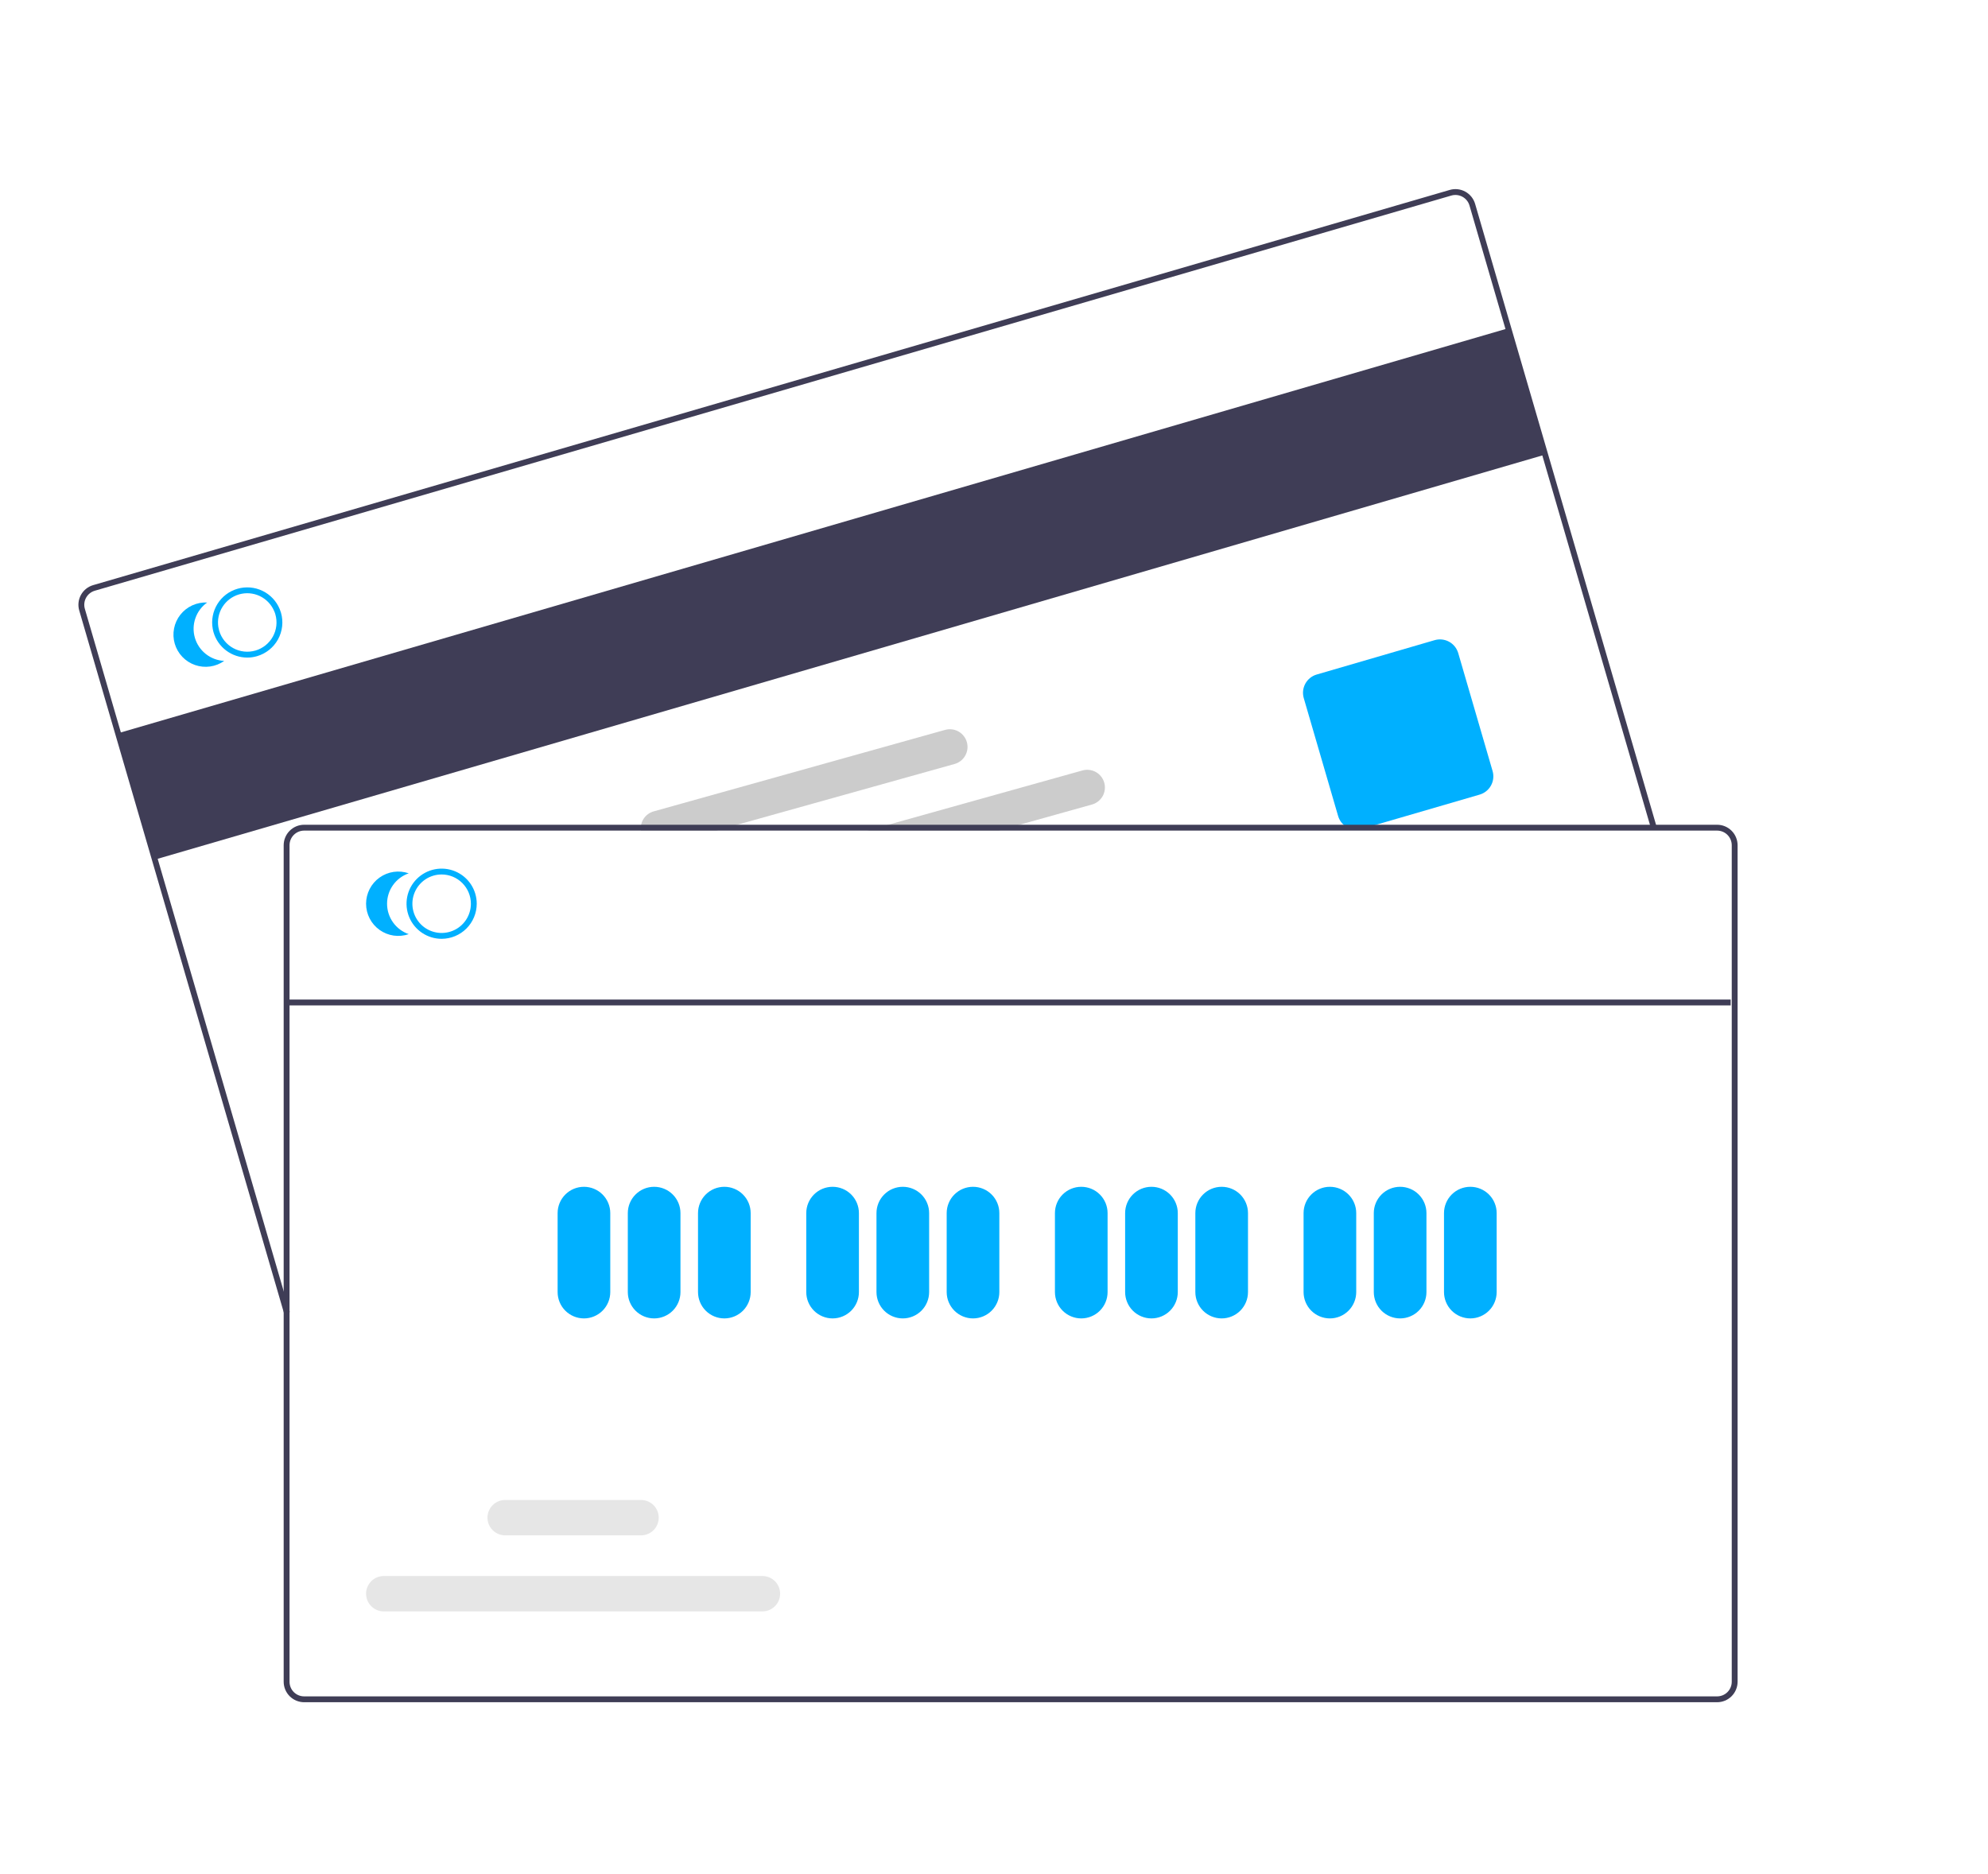 <svg width="140" height="132" viewBox="0 0 140 132" fill="none" xmlns="http://www.w3.org/2000/svg">
<g clip-path="url(#clip0_148_7252)">
<g clip-path="url(#clip1_148_7252)">
<path d="M106.218 23.119L8.312 51.645L10.906 60.545L108.811 32.02L106.218 23.119Z" fill="#3F3D56"/>
<path d="M20.011 92.528L5.58 42.999C5.473 42.632 5.516 42.238 5.7 41.902C5.884 41.567 6.194 41.319 6.561 41.212L102.093 13.378C102.46 13.271 102.854 13.314 103.19 13.498C103.525 13.682 103.773 13.992 103.881 14.359L116.665 58.237L116.269 58.352L103.485 14.474C103.408 14.212 103.231 13.991 102.991 13.86C102.752 13.728 102.47 13.697 102.208 13.773L6.676 41.607C6.414 41.684 6.193 41.861 6.062 42.1C5.93 42.34 5.899 42.622 5.976 42.884L20.406 92.412L20.011 92.528Z" fill="#3F3D56"/>
<path d="M95.52 58.441C95.231 58.44 94.949 58.346 94.717 58.172C94.485 57.998 94.316 57.754 94.234 57.476L91.814 49.169C91.715 48.828 91.755 48.462 91.926 48.15C92.097 47.839 92.384 47.608 92.725 47.509L101.032 45.088C101.373 44.989 101.739 45.03 102.05 45.2C102.362 45.371 102.592 45.659 102.692 45.999L105.112 54.306C105.211 54.647 105.171 55.014 105 55.325C104.829 55.636 104.542 55.867 104.201 55.967L95.894 58.387C95.773 58.422 95.647 58.441 95.52 58.441Z" fill="#00B0FF"/>
<path d="M19.787 43.153C19.762 43.067 19.732 42.983 19.698 42.901C19.466 42.338 19.034 41.88 18.484 41.615C17.935 41.351 17.307 41.299 16.721 41.47C16.136 41.64 15.634 42.021 15.313 42.539C14.991 43.057 14.872 43.675 14.979 44.276C14.993 44.363 15.014 44.45 15.038 44.535C15.189 45.049 15.502 45.5 15.93 45.821C16.358 46.141 16.878 46.315 17.414 46.315C17.647 46.316 17.88 46.282 18.104 46.216C18.733 46.032 19.263 45.607 19.579 45.032C19.894 44.458 19.969 43.782 19.787 43.153ZM17.988 45.821C17.464 45.973 16.9 45.911 16.422 45.648C15.943 45.386 15.587 44.944 15.434 44.42C15.41 44.334 15.39 44.248 15.376 44.16C15.299 43.666 15.404 43.16 15.673 42.737C15.941 42.315 16.355 42.005 16.835 41.865C17.316 41.725 17.831 41.765 18.285 41.977C18.738 42.19 19.098 42.56 19.299 43.019C19.336 43.099 19.367 43.183 19.391 43.268C19.543 43.793 19.481 44.356 19.218 44.835C18.955 45.313 18.513 45.668 17.988 45.821Z" fill="#00B0FF"/>
<path d="M13.724 44.92C13.592 44.467 13.605 43.985 13.761 43.54C13.916 43.094 14.206 42.709 14.591 42.436C14.231 42.419 13.871 42.488 13.542 42.637C13.214 42.787 12.926 43.013 12.702 43.296C12.478 43.58 12.326 43.912 12.257 44.267C12.188 44.621 12.204 44.987 12.305 45.334C12.406 45.68 12.589 45.998 12.837 46.26C13.086 46.522 13.393 46.72 13.734 46.839C14.075 46.958 14.44 46.994 14.797 46.944C15.155 46.893 15.495 46.758 15.79 46.55C15.319 46.527 14.867 46.357 14.496 46.065C14.126 45.773 13.856 45.373 13.724 44.92Z" fill="#00B0FF"/>
<path d="M77.765 55.13C77.721 54.972 77.647 54.825 77.546 54.696C77.445 54.567 77.32 54.46 77.177 54.379C77.034 54.299 76.877 54.247 76.715 54.228C76.552 54.208 76.388 54.221 76.23 54.265L62.553 58.09L61.08 58.502H70.33L71.803 58.09L76.902 56.665C77.22 56.575 77.489 56.364 77.651 56.076C77.813 55.788 77.854 55.448 77.765 55.13Z" fill="#CCCCCC"/>
<path d="M68.089 52.273C68 51.955 67.788 51.685 67.501 51.523C67.213 51.361 66.872 51.32 66.554 51.409L46.032 57.149C45.745 57.23 45.496 57.411 45.331 57.659C45.166 57.907 45.095 58.206 45.131 58.502H50.444L51.919 58.09L67.226 53.809C67.544 53.72 67.814 53.508 67.975 53.219C68.137 52.931 68.178 52.591 68.089 52.273Z" fill="#CCCCCC"/>
<path d="M120.924 58.09H21.42C21.037 58.09 20.671 58.242 20.4 58.513C20.13 58.783 19.978 59.15 19.977 59.532V118.451C19.978 118.834 20.13 119.2 20.4 119.471C20.671 119.741 21.037 119.893 21.42 119.894H120.924C121.306 119.893 121.672 119.741 121.943 119.471C122.213 119.2 122.365 118.834 122.366 118.451V59.532C122.365 59.15 122.213 58.783 121.943 58.513C121.672 58.242 121.306 58.09 120.924 58.09ZM121.954 118.451C121.954 118.725 121.845 118.987 121.652 119.18C121.459 119.373 121.197 119.481 120.924 119.481H21.42C21.146 119.481 20.884 119.373 20.691 119.18C20.498 118.987 20.39 118.725 20.39 118.451V59.532C20.39 59.259 20.498 58.997 20.691 58.804C20.884 58.611 21.146 58.502 21.42 58.502H120.924C121.197 58.502 121.459 58.611 121.652 58.804C121.845 58.997 121.954 59.259 121.954 59.532V118.451Z" fill="#3F3D56"/>
<path d="M31.101 66.124C30.612 66.124 30.134 65.979 29.728 65.707C29.321 65.436 29.004 65.05 28.817 64.598C28.63 64.146 28.581 63.649 28.676 63.169C28.772 62.69 29.007 62.249 29.353 61.904C29.699 61.558 30.139 61.323 30.619 61.227C31.098 61.132 31.595 61.181 32.047 61.368C32.499 61.555 32.885 61.872 33.157 62.278C33.428 62.685 33.573 63.163 33.573 63.652C33.572 64.307 33.312 64.936 32.848 65.399C32.385 65.862 31.756 66.123 31.101 66.124ZM31.101 61.592C30.694 61.592 30.295 61.712 29.956 61.939C29.618 62.165 29.354 62.487 29.198 62.864C29.042 63.24 29.001 63.654 29.081 64.054C29.16 64.453 29.356 64.82 29.644 65.109C29.932 65.397 30.299 65.593 30.699 65.672C31.099 65.752 31.513 65.711 31.889 65.555C32.266 65.399 32.588 65.135 32.814 64.796C33.04 64.458 33.161 64.059 33.161 63.652C33.161 63.106 32.943 62.582 32.557 62.196C32.171 61.81 31.647 61.592 31.101 61.592Z" fill="#00B0FF"/>
<path d="M27.258 63.653C27.258 63.181 27.405 62.721 27.679 62.337C27.953 61.953 28.34 61.664 28.785 61.511C28.444 61.393 28.08 61.358 27.722 61.41C27.365 61.462 27.025 61.598 26.731 61.808C26.437 62.017 26.197 62.294 26.032 62.615C25.867 62.936 25.78 63.292 25.78 63.653C25.78 64.014 25.867 64.37 26.032 64.691C26.197 65.012 26.437 65.288 26.731 65.498C27.025 65.708 27.365 65.844 27.722 65.896C28.08 65.947 28.444 65.913 28.785 65.795C28.34 65.641 27.953 65.352 27.679 64.968C27.405 64.584 27.258 64.124 27.258 63.653Z" fill="#00B0FF"/>
<path d="M41.123 92.86C40.631 92.86 40.16 92.664 39.812 92.317C39.465 91.969 39.269 91.498 39.269 91.006V85.444C39.269 84.952 39.464 84.481 39.812 84.133C40.159 83.785 40.631 83.59 41.123 83.59C41.614 83.59 42.086 83.785 42.434 84.133C42.781 84.481 42.977 84.952 42.977 85.444V91.006C42.976 91.498 42.781 91.969 42.433 92.317C42.086 92.664 41.614 92.86 41.123 92.86Z" fill="#00B0FF"/>
<path d="M46.066 92.86C45.574 92.86 45.103 92.664 44.756 92.317C44.408 91.969 44.212 91.498 44.212 91.006V85.444C44.212 84.952 44.407 84.481 44.755 84.133C45.103 83.785 45.574 83.59 46.066 83.59C46.558 83.59 47.029 83.785 47.377 84.133C47.725 84.481 47.92 84.952 47.92 85.444V91.006C47.92 91.498 47.724 91.969 47.377 92.317C47.029 92.664 46.558 92.86 46.066 92.86Z" fill="#00B0FF"/>
<path d="M51.01 92.86C50.519 92.86 50.047 92.664 49.7 92.317C49.352 91.969 49.157 91.498 49.156 91.006V85.444C49.156 84.952 49.352 84.481 49.699 84.133C50.047 83.785 50.519 83.59 51.01 83.59C51.502 83.59 51.974 83.785 52.321 84.133C52.669 84.481 52.864 84.952 52.864 85.444V91.006C52.864 91.498 52.668 91.969 52.321 92.317C51.973 92.664 51.502 92.86 51.01 92.86Z" fill="#00B0FF"/>
<path d="M58.633 92.86C58.142 92.86 57.671 92.664 57.323 92.317C56.975 91.969 56.78 91.498 56.779 91.006V85.444C56.779 84.952 56.975 84.481 57.322 84.133C57.67 83.785 58.142 83.59 58.633 83.59C59.125 83.59 59.597 83.785 59.944 84.133C60.292 84.481 60.487 84.952 60.487 85.444V91.006C60.487 91.498 60.291 91.969 59.944 92.317C59.596 92.664 59.125 92.86 58.633 92.86Z" fill="#00B0FF"/>
<path d="M63.578 92.86C63.086 92.86 62.615 92.664 62.267 92.317C61.92 91.969 61.724 91.498 61.724 91.006V85.444C61.724 84.952 61.919 84.481 62.267 84.133C62.614 83.785 63.086 83.59 63.578 83.59C64.07 83.59 64.541 83.785 64.889 84.133C65.237 84.481 65.432 84.952 65.432 85.444V91.006C65.431 91.498 65.236 91.969 64.888 92.317C64.541 92.664 64.069 92.86 63.578 92.86Z" fill="#00B0FF"/>
<path d="M68.522 92.86C68.031 92.86 67.559 92.664 67.212 92.317C66.864 91.969 66.668 91.498 66.668 91.006V85.444C66.668 84.952 66.863 84.481 67.211 84.133C67.559 83.785 68.03 83.59 68.522 83.59C69.014 83.59 69.485 83.785 69.833 84.133C70.181 84.481 70.376 84.952 70.376 85.444V91.006C70.376 91.498 70.18 91.969 69.832 92.317C69.485 92.664 69.014 92.86 68.522 92.86Z" fill="#00B0FF"/>
<path d="M76.145 92.86C75.654 92.86 75.182 92.664 74.835 92.317C74.487 91.969 74.292 91.498 74.291 91.006V85.444C74.291 84.952 74.486 84.481 74.834 84.133C75.182 83.785 75.653 83.59 76.145 83.59C76.637 83.59 77.109 83.785 77.456 84.133C77.804 84.481 77.999 84.952 77.999 85.444V91.006C77.999 91.498 77.803 91.969 77.456 92.317C77.108 92.664 76.637 92.86 76.145 92.86Z" fill="#00B0FF"/>
<path d="M81.088 92.86C80.597 92.86 80.126 92.664 79.778 92.317C79.43 91.969 79.235 91.498 79.234 91.006V85.444C79.234 84.952 79.43 84.481 79.777 84.133C80.125 83.785 80.597 83.59 81.088 83.59C81.58 83.59 82.052 83.785 82.4 84.133C82.747 84.481 82.943 84.952 82.943 85.444V91.006C82.942 91.498 82.746 91.969 82.399 92.317C82.051 92.664 81.58 92.86 81.088 92.86Z" fill="#00B0FF"/>
<path d="M86.033 92.86C85.541 92.86 85.07 92.664 84.722 92.317C84.375 91.969 84.179 91.498 84.179 91.006V85.444C84.179 84.952 84.374 84.481 84.722 84.133C85.07 83.785 85.541 83.59 86.033 83.59C86.525 83.59 86.996 83.785 87.344 84.133C87.692 84.481 87.887 84.952 87.887 85.444V91.006C87.886 91.498 87.691 91.969 87.343 92.317C86.996 92.664 86.524 92.86 86.033 92.86Z" fill="#00B0FF"/>
<path d="M93.655 92.86C93.163 92.86 92.692 92.664 92.344 92.317C91.997 91.969 91.801 91.498 91.801 91.006V85.444C91.801 84.952 91.996 84.481 92.344 84.133C92.692 83.785 93.163 83.59 93.655 83.59C94.147 83.59 94.618 83.785 94.966 84.133C95.314 84.481 95.509 84.952 95.509 85.444V91.006C95.508 91.498 95.313 91.969 94.965 92.317C94.618 92.664 94.147 92.86 93.655 92.86Z" fill="#00B0FF"/>
<path d="M98.6 92.86C98.109 92.86 97.637 92.664 97.29 92.317C96.942 91.969 96.747 91.498 96.746 91.006V85.444C96.746 84.952 96.941 84.481 97.289 84.133C97.637 83.785 98.109 83.59 98.6 83.59C99.092 83.59 99.564 83.785 99.911 84.133C100.259 84.481 100.454 84.952 100.454 85.444V91.006C100.454 91.498 100.258 91.969 99.911 92.317C99.563 92.664 99.092 92.86 98.6 92.86Z" fill="#00B0FF"/>
<path d="M103.545 92.86C103.053 92.86 102.582 92.664 102.234 92.317C101.887 91.969 101.691 91.498 101.69 91.006V85.444C101.69 84.952 101.886 84.481 102.233 84.133C102.581 83.785 103.053 83.59 103.545 83.59C104.036 83.59 104.508 83.785 104.856 84.133C105.203 84.481 105.399 84.952 105.399 85.444V91.006C105.398 91.498 105.203 91.969 104.855 92.317C104.507 92.664 104.036 92.86 103.545 92.86Z" fill="#00B0FF"/>
<path d="M53.692 113.496H27.026C26.696 113.496 26.379 113.364 26.145 113.131C25.912 112.897 25.78 112.58 25.78 112.25C25.78 111.919 25.912 111.602 26.145 111.369C26.379 111.135 26.696 111.004 27.026 111.004H53.692C54.023 111.004 54.34 111.135 54.573 111.369C54.807 111.602 54.938 111.919 54.938 112.25C54.938 112.58 54.807 112.897 54.573 113.131C54.34 113.364 54.023 113.496 53.692 113.496Z" fill="#E6E6E6"/>
<path d="M45.143 108.14H35.576C35.245 108.14 34.929 108.009 34.695 107.775C34.461 107.542 34.33 107.225 34.33 106.894C34.33 106.564 34.461 106.247 34.695 106.013C34.929 105.78 35.245 105.648 35.576 105.648H45.143C45.474 105.648 45.791 105.78 46.024 106.013C46.258 106.247 46.389 106.564 46.389 106.894C46.389 107.225 46.258 107.542 46.024 107.775C45.791 108.009 45.474 108.14 45.143 108.14Z" fill="#E6E6E6"/>
<path d="M121.879 70.402H20.315V70.814H121.879V70.402Z" fill="#3F3D56"/>
</g>
</g>
<defs>
<clipPath id="clip0_148_7252">
<rect width="127.887" height="106.572" fill="white" transform="translate(0 13.32)"/>
</clipPath>
<clipPath id="clip1_148_7252">
<rect width="116.844" height="106.572" fill="white" transform="translate(5.521 13.32)"/>
</clipPath>
</defs>
</svg>

